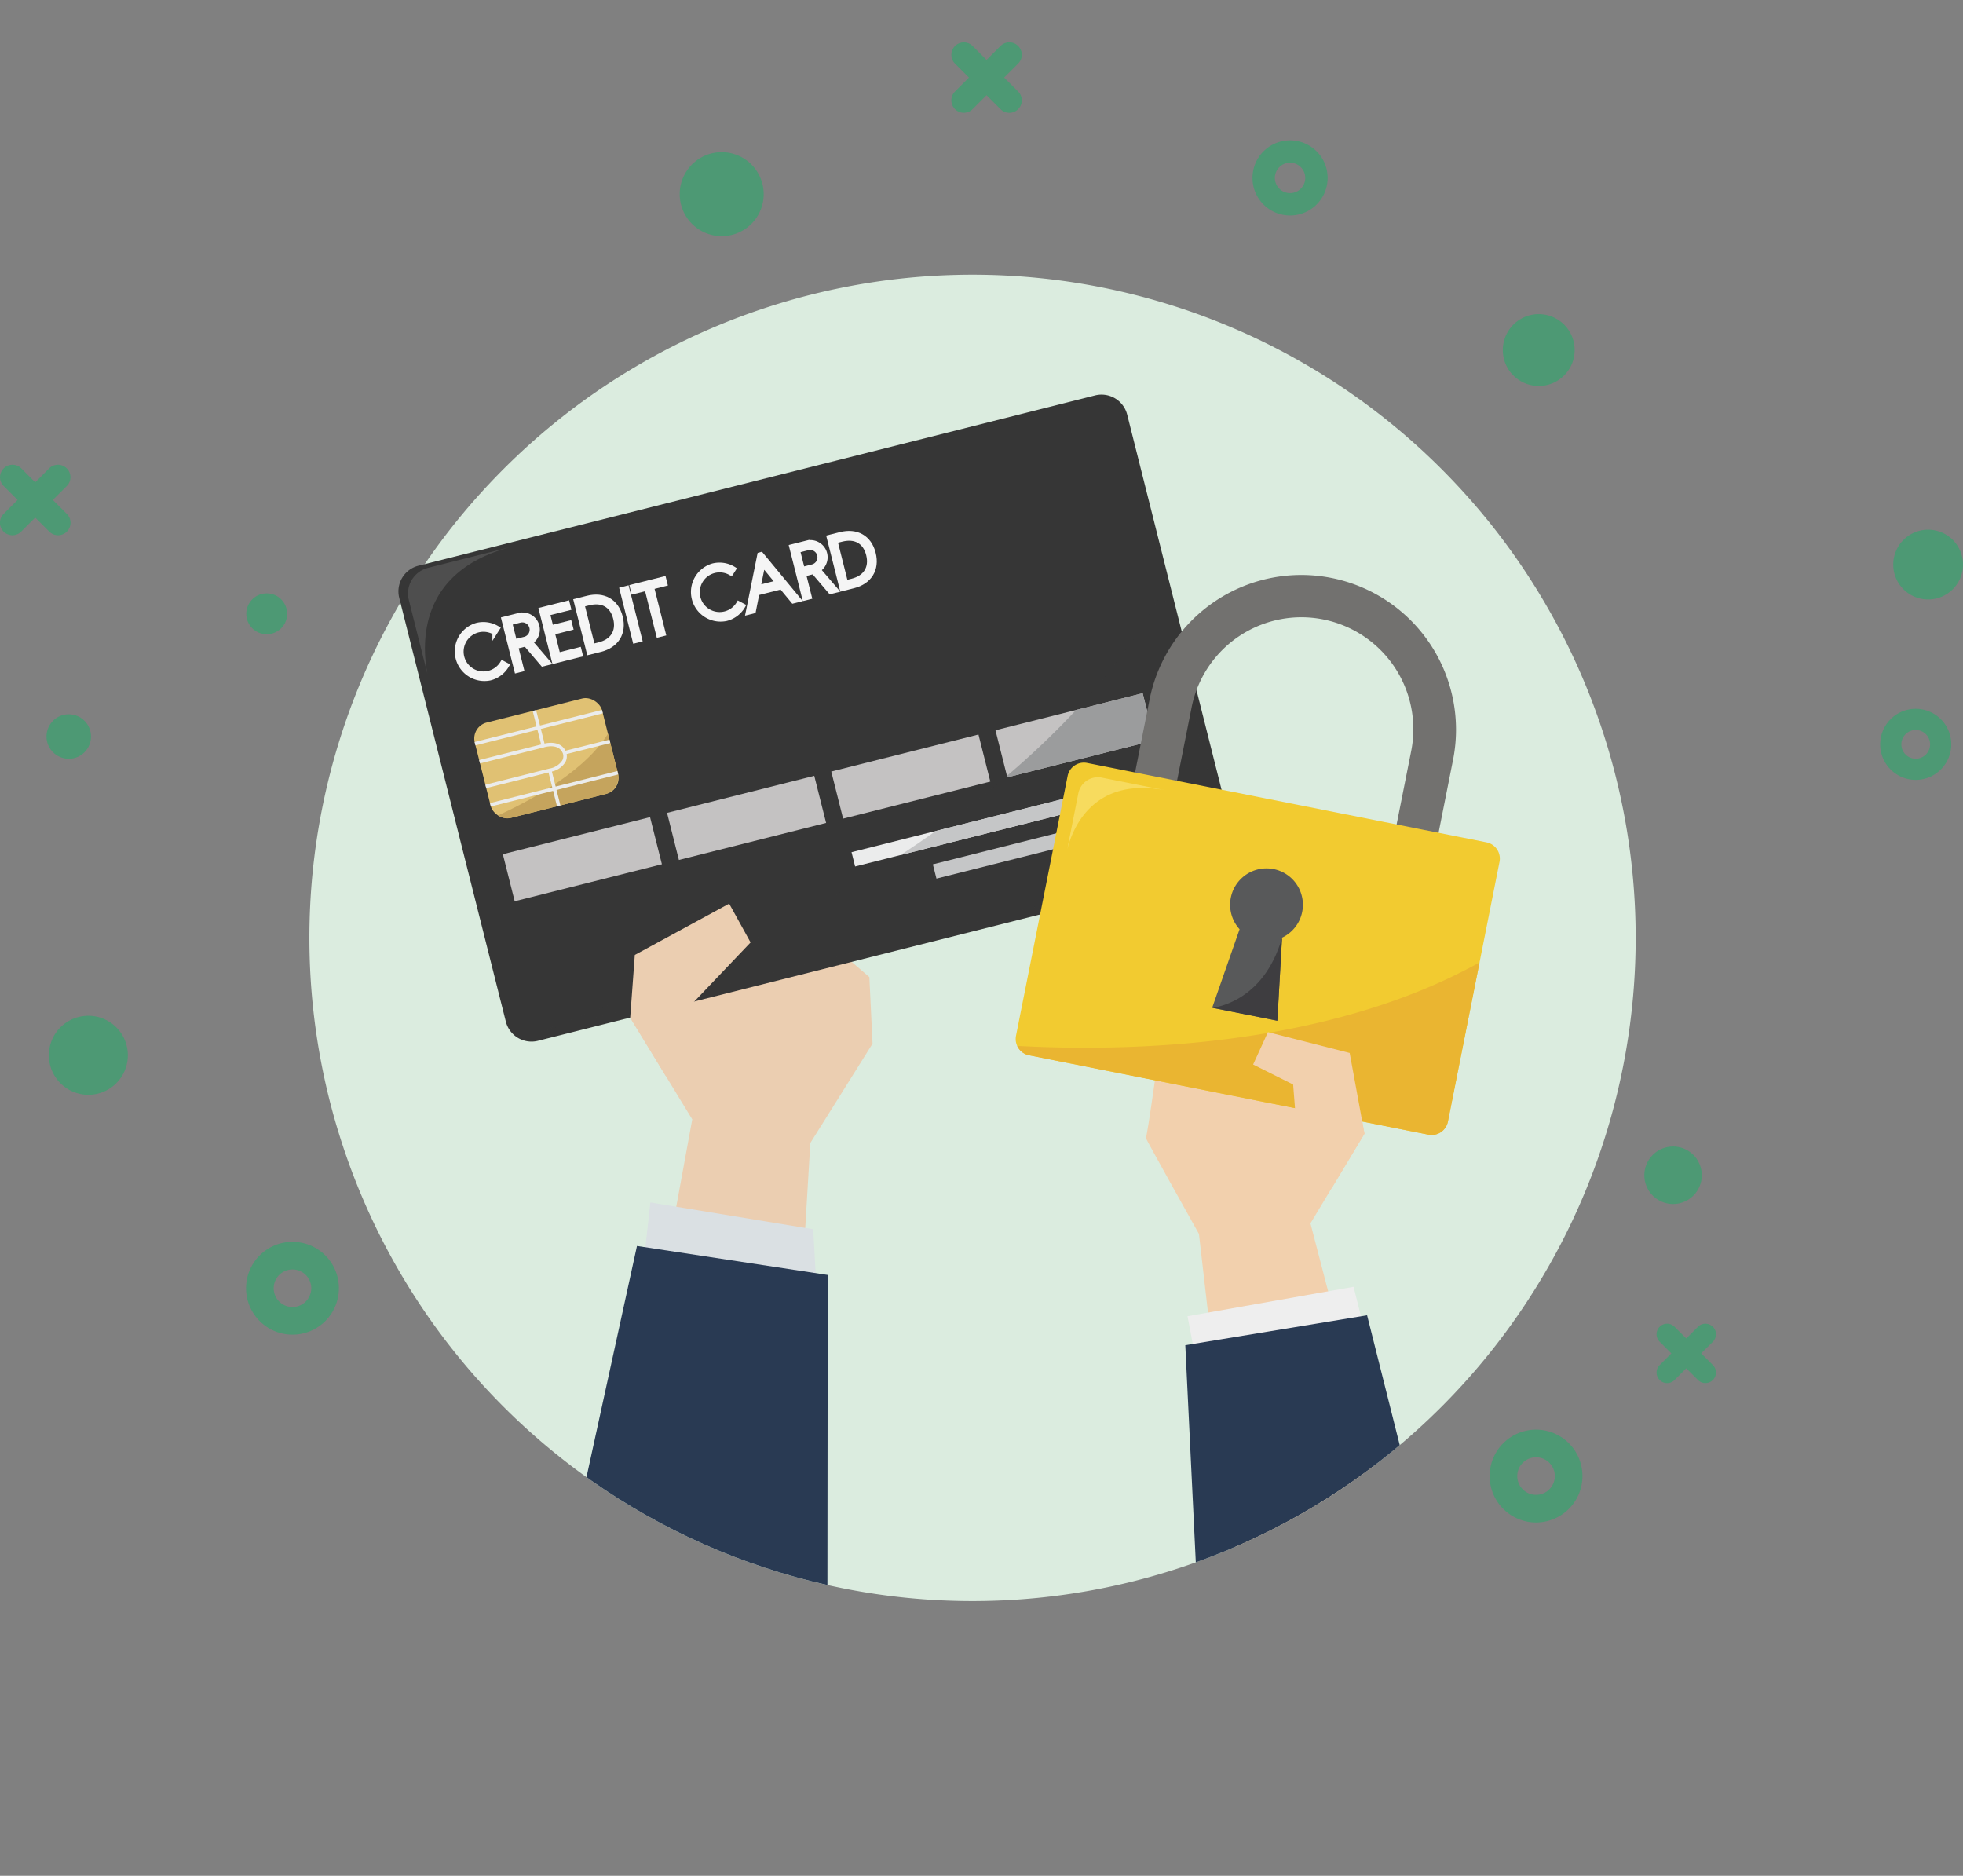 <svg xmlns="http://www.w3.org/2000/svg" xmlns:xlink="http://www.w3.org/1999/xlink" width="404" height="386.02" viewBox="0 0 404 386.02">
  <rect x="0" y="0" width="404" height="386.02" fill="#808080" stroke="none"/>
  <defs>
    <clipPath id="clip-path">
      <path id="Trazado_9291" data-name="Trazado 9291" d="M136.479,0A136.479,136.479,0,1,1,0,136.479,136.479,136.479,0,0,1,136.479,0Z" transform="translate(0 193.01) rotate(-45)" fill="#dbecdf"/>
    </clipPath>
  </defs>
  <g id="tarjeta-segura" transform="translate(-160.315 -102.301)">
    <g id="Grupo_375" data-name="Grupo 375" transform="translate(163.877 102.301)">
      <g id="Grupo_364" data-name="Grupo 364" transform="translate(3.581)">
        <path id="Trazado_1388" data-name="Trazado 1388" d="M136.479,0A136.479,136.479,0,1,1,0,136.479,136.479,136.479,0,0,1,136.479,0Z" transform="translate(0 193.01) rotate(-45)" fill="#dbecdf"/>
        <g id="Enmascarar_grupo_15" data-name="Enmascarar grupo 15" clip-path="url(#clip-path)">
          <g id="Grupo_1254" data-name="Grupo 1254" transform="translate(-71.546 -130.731)">
            <path id="Trazado_9257" data-name="Trazado 9257" d="M346.826,671.515l.951-12.914L367.2,648.044l3.564,6.456,6.186-7.735,19.1,16.388.656,13.7L383.9,697.3l-2.012,33.652-29.949,3.308,7.662-41.828Z" transform="translate(-152.727 -331.35)" fill="#ebceb1"/>
            <path id="Trazado_9258" data-name="Trazado 9258" d="M393.343,928.693l-.689-12.627-33.518-5.51-1.607,14.463Z" transform="translate(-160.883 -532.368)" fill="#dae0e3"/>
            <path id="Trazado_9259" data-name="Trazado 9259" d="M299.129,948.181l39.258,5.969-.069,70.614H282.4Z" transform="translate(-103.631 -561.04)" fill="#293a53"/>
          </g>
          <g id="Grupo_1255" data-name="Grupo 1255" transform="translate(-71.546 -130.731)">
            <path id="Trazado_9260" data-name="Trazado 9260" d="M847.769,883.856H812.754L803.669,804.8s-11.21-20.01-10.944-19.79,2.986-19.727,2.986-19.727l19.921,9.1,7.615,2.142-.2-2.482-8.232-4.12,3.044-6.66,16.824,4.285,3.047,16.619-11.114,18.453Z" transform="translate(-492.513 -420.132)" fill="#f2d0ad"/>
            <path id="Trazado_9261" data-name="Trazado 9261" d="M865.319,992.647l-2.294-9.169-34.177,6.057,1.641,8.657Z" transform="translate(-520.044 -587.937)" fill="#eee"/>
            <path id="Trazado_9262" data-name="Trazado 9262" d="M829.641,1070.434l-2.715-56.166,37.413-6.155,15.672,62.321Z" transform="translate(-518.579 -606.71)" fill="#293a53"/>
          </g>
        </g>
      </g>
      <g id="Grupo_374" data-name="Grupo 374" transform="translate(0 17.906)">
        <g id="Grupo_366" data-name="Grupo 366" transform="translate(34.408 104.15)">
          <path id="Trazado_1357" data-name="Trazado 1357" d="M203.345,164.143c-.316-1.83-.717-3.657-1.19-5.43l2.747-.734c.5,1.855.914,3.766,1.245,5.68Z" transform="translate(-148.402 -157.978)" fill="#00a82d"/>
          <path id="Trazado_1359" data-name="Trazado 1359" d="M270.259,177.175l-1.011-2.657q2.654-1.013,5.3-2.05l1.033,2.65Q272.928,176.154,270.259,177.175Z" transform="translate(-68.413 -140.703)" fill="#00c8b7"/>
        </g>
        <g id="Grupo_1253" data-name="Grupo 1253" transform="translate(-67.966 -148.637)">
          <g id="Grupo_1245" data-name="Grupo 1245" transform="translate(146.404 211.94)">
            <g id="Grupo_1244" data-name="Grupo 1244" transform="translate(0)">
              <g id="Grupo_1222" data-name="Grupo 1222">
                <path id="Trazado_9263" data-name="Trazado 9263" d="M314.408,309.877,175.088,344.927a5.448,5.448,0,0,1-6.58-3.964l-21.939-87.2a5.447,5.447,0,0,1,3.92-6.606L289.809,212.1a5.448,5.448,0,0,1,6.58,3.964l21.939,87.2A5.448,5.448,0,0,1,314.408,309.877Z" transform="translate(-146.404 -211.94)" fill="#363636"/>
              </g>
              <g id="Grupo_1223" data-name="Grupo 1223" transform="translate(28.956 40.455)" opacity="0.3">
                <path id="Trazado_9264" data-name="Trazado 9264" d="M268.083,472.575l136.9-34.443a5.448,5.448,0,0,0,3.92-6.606l-12.475-49.585C369.679,431.331,300.15,461,268.083,472.575Z" transform="translate(-268.083 -381.941)" fill="#363636"/>
              </g>
              <g id="Grupo_1224" data-name="Grupo 1224" transform="translate(14.881 61.714)">
                <rect id="Rectángulo_1211" data-name="Rectángulo 1211" width="27.024" height="20.242" rx="3.387" transform="matrix(0.97, -0.244, 0.244, 0.97, 0, 6.593)" fill="#e0c173"/>
              </g>
              <g id="Grupo_1225" data-name="Grupo 1225" transform="translate(20.511 69.799)">
                <path id="Trazado_9265" data-name="Trazado 9265" d="M257.227,513.274l-2.018-8.021c-4.844,7.734-15.783,13.669-22.611,16.793a3.585,3.585,0,0,0,2.808.464l19.208-4.832A3.632,3.632,0,0,0,257.227,513.274Z" transform="translate(-232.597 -505.253)" fill="#c5a45d"/>
              </g>
              <g id="Grupo_1230" data-name="Grupo 1230" transform="translate(21.49 61.446)">
                <g id="Grupo_1226" data-name="Grupo 1226" transform="translate(0 25.507)">
                  <rect id="Rectángulo_1212" data-name="Rectángulo 1212" width="31.241" height="9.991" transform="translate(0 7.622) rotate(-14.122)" fill="#c4c2c2"/>
                </g>
                <g id="Grupo_1227" data-name="Grupo 1227" transform="translate(33.795 17.004)">
                  <rect id="Rectángulo_1213" data-name="Rectángulo 1213" width="31.241" height="9.991" transform="translate(0 7.622) rotate(-14.122)" fill="#c4c2c2"/>
                </g>
                <g id="Grupo_1228" data-name="Grupo 1228" transform="translate(67.589 8.502)">
                  <rect id="Rectángulo_1214" data-name="Rectángulo 1214" width="31.241" height="9.991" transform="translate(0 7.622) rotate(-14.122)" fill="#c4c2c2"/>
                </g>
                <g id="Grupo_1229" data-name="Grupo 1229" transform="translate(101.384 0)">
                  <rect id="Rectángulo_1215" data-name="Rectángulo 1215" width="31.241" height="9.991" transform="translate(0 7.622) rotate(-14.122)" fill="#c4c2c2"/>
                </g>
              </g>
              <g id="Grupo_1231" data-name="Grupo 1231" transform="translate(11.919 28.552)">
                <path id="Trazado_9266" data-name="Trazado 9266" d="M206.869,419.125a5.517,5.517,0,0,1-3.453,2.607,5.6,5.6,0,0,1-2.73-10.853,5.528,5.528,0,0,1,4.258.652l-.533.838a4.578,4.578,0,1,0,1.582,6.286Z" transform="translate(-196.491 -391.963)" fill="#f5f5f5" stroke="#f5f5f5" stroke-miterlimit="10" stroke-width="1"/>
                <path id="Trazado_9267" data-name="Trazado 9267" d="M240.223,413.888l-2.659-10.571,3.15-.792a3.032,3.032,0,0,1,2.339,5.511l3.624,4.228-1.106.278-3.505-4.108-2.044.514,1.181,4.693Zm-.449-5.927,2.17-.546a2.013,2.013,0,0,0-.982-3.9l-2.17.546Z" transform="translate(-227.79 -385.655)" fill="#f5f5f5" stroke="#f5f5f5" stroke-miterlimit="10" stroke-width="1"/>
                <path id="Trazado_9268" data-name="Trazado 9268" d="M271.249,394.41l.745,2.96,3.78-.951.248.987-3.78.951,1.17,4.651,4.326-1.089.248.987-5.348,1.345-2.659-10.571,5.348-1.345.248.987Z" transform="translate(-252.491 -377.959)" fill="#f5f5f5" stroke="#f5f5f5" stroke-miterlimit="10" stroke-width="1"/>
                <path id="Trazado_9269" data-name="Trazado 9269" d="M302.759,398.358,300.1,387.787l2.352-.592c3.248-.817,5.907.582,6.741,3.894s-.833,5.859-4.081,6.677Zm.732-1.233,1.372-.345c2.7-.68,4.048-2.667,3.35-5.444s-2.81-3.834-5.513-3.154l-1.372.345Z" transform="translate(-275.444 -373.869)" fill="#f5f5f5" stroke="#f5f5f5" stroke-miterlimit="10" stroke-width="1"/>
                <path id="Trazado_9270" data-name="Trazado 9270" d="M343.45,389.956l-.98.247-2.66-10.571.98-.247Z" transform="translate(-305.705 -368.091)" fill="#f5f5f5" stroke="#f5f5f5" stroke-miterlimit="10" stroke-width="1"/>
                <path id="Trazado_9271" data-name="Trazado 9271" d="M355.364,372.335l-2.744.69,2.411,9.584-.98.247-2.411-9.584-2.758.694-.248-.987,6.482-1.631Z" transform="translate(-312.429 -361.966)" fill="#f5f5f5" stroke="#f5f5f5" stroke-miterlimit="10" stroke-width="1"/>
                <path id="Trazado_9272" data-name="Trazado 9272" d="M411.124,367.737a5.517,5.517,0,0,1-3.453,2.607,5.6,5.6,0,0,1-2.73-10.853,5.53,5.53,0,0,1,4.258.652l-.533.839a4.578,4.578,0,1,0,1.581,6.286Z" transform="translate(-352.139 -352.804)" fill="#f5f5f5" stroke="#f5f5f5" stroke-miterlimit="10" stroke-width="1"/>
                <path id="Trazado_9273" data-name="Trazado 9273" d="M451.538,350.168l7.686,9.306-1.078.271-2.415-2.914L450.7,358.1l-.735,3.707-1.092.275,2.381-11.839Zm-.606,6.822,4.074-1.025-3.108-3.774Z" transform="translate(-388.817 -345.826)" fill="#f5f5f5" stroke="#f5f5f5" stroke-miterlimit="10" stroke-width="1"/>
                <path id="Trazado_9274" data-name="Trazado 9274" d="M489.131,351.267,486.471,340.7l3.15-.792a3.032,3.032,0,0,1,2.339,5.511l3.625,4.228-1.106.278-3.5-4.109-2.044.514,1.181,4.693Zm-.449-5.926,2.17-.546a2.013,2.013,0,0,0-.982-3.9l-2.17.546Z" transform="translate(-417.465 -337.936)" fill="#f5f5f5" stroke="#f5f5f5" stroke-miterlimit="10" stroke-width="1"/>
                <path id="Trazado_9275" data-name="Trazado 9275" d="M521.546,343.314l-2.66-10.571,2.352-.592c3.248-.817,5.908.582,6.741,3.894s-.833,5.86-4.081,6.677Zm.732-1.233,1.372-.345c2.7-.68,4.048-2.667,3.35-5.443s-2.81-3.834-5.513-3.154l-1.372.345Z" transform="translate(-442.166 -331.924)" fill="#f5f5f5" stroke="#f5f5f5" stroke-miterlimit="10" stroke-width="1"/>
              </g>
              <g id="Grupo_1238" data-name="Grupo 1238" transform="translate(93.252 78.035)">
                <rect id="Rectángulo_1216" data-name="Rectángulo 1216" width="66.089" height="3.028" transform="matrix(0.97, -0.244, 0.244, 0.97, 0, 16.125)" fill="#ebecec"/>
              </g>
              <g id="Grupo_1239" data-name="Grupo 1239" transform="translate(109.989 84.348)">
                <rect id="Rectángulo_1217" data-name="Rectángulo 1217" width="50.468" height="3.028" transform="translate(0 12.313) rotate(-14.122)" fill="#c5c6c7"/>
              </g>
              <g id="Grupo_1240" data-name="Grupo 1240" transform="translate(15.679 64.885)">
                <path id="Trazado_9279" data-name="Trazado 9279" d="M238.675,485.308l-.177-.7-12.754,3.208-.8-3.171-.7.176.8,3.171L212.291,491.2l.177.7,12.754-3.209.76,3.022-12.754,3.208.177.7,12.754-3.209.007.026.368-.121c.127-.04,3.079-.988,3.934,1.273a1.851,1.851,0,0,1-.113,1.377,3.928,3.928,0,0,1-2.689,1.713L214.505,500l.177.7,12.816-3.224.774,3.078-12.816,3.224.177.7,12.816-3.224.8,3.171.7-.176-.8-3.171,12.692-3.193-.177-.7-12.692,3.193-.777-3.088A4.331,4.331,0,0,0,231,495.3a2.586,2.586,0,0,0,.232-1.616l8.982-2.26-.177-.7L230.99,493c-.905-1.776-3.014-1.785-4.311-1.47l-.757-3.011Z" transform="translate(-212.291 -484.603)" fill="#ebecec"/>
              </g>
              <g id="Grupo_1241" data-name="Grupo 1241" transform="translate(103.379 78.035)">
                <path id="Trazado_9280" data-name="Trazado 9280" d="M635.531,542.8l-.739-2.936-46.736,11.758q-3.579,2.54-7.229,4.941Z" transform="translate(-580.827 -539.863)" fill="#c5c6c7"/>
              </g>
              <g id="Grupo_1242" data-name="Grupo 1242" transform="translate(125.235 61.446)">
                <path id="Trazado_9281" data-name="Trazado 9281" d="M700.609,470.15l-13.7,3.446a167.366,167.366,0,0,1-14.237,13.565l.076.3,30.3-7.622Z" transform="translate(-672.674 -470.15)" fill="#9b9c9d"/>
              </g>
              <g id="Grupo_1243" data-name="Grupo 1243" transform="translate(1.972 31.258)">
                <path id="Trazado_9282" data-name="Trazado 9282" d="M154.855,354.294l3.813,15.158c-1.221-6.537-1.667-21.318,17.578-26.16l-17.471,4.4A5.448,5.448,0,0,0,154.855,354.294Z" transform="translate(-154.689 -343.292)" fill="#4e4e4e"/>
              </g>
            </g>
          </g>
          <g id="Grupo_1251" data-name="Grupo 1251" transform="translate(273.44 249.025)">
            <g id="Grupo_1250" data-name="Grupo 1250" transform="translate(0 0)">
              <g id="Grupo_1249" data-name="Grupo 1249">
                <g id="Grupo_1248" data-name="Grupo 1248">
                  <g id="Grupo_1246" data-name="Grupo 1246" transform="translate(21.875)">
                    <path id="Trazado_9283" data-name="Trazado 9283" d="M834.62,434.43l-8.633-1.715,5.678-28.572a23.038,23.038,0,1,0-45.192-8.98l-5.678,28.572-8.633-1.716,5.678-28.572A31.84,31.84,0,1,1,840.3,405.858Z" transform="translate(-772.162 -367.782)" fill="#72716f"/>
                  </g>
                  <g id="Grupo_1247" data-name="Grupo 1247" transform="translate(0 38.652)">
                    <path id="Trazado_9284" data-name="Trazado 9284" d="M769.193,604.073a3.414,3.414,0,0,1-4.013,2.685l-82.193-16.333a3.414,3.414,0,0,1-2.682-4.016l10.622-53.453a3.414,3.414,0,0,1,4.013-2.685L777.134,546.6a3.415,3.415,0,0,1,2.682,4.016Z" transform="translate(-680.24 -530.205)" fill="#f2cb30"/>
                  </g>
                </g>
              </g>
              <path id="Trazado_9285" data-name="Trazado 9285" d="M770.212,735.736l6.508-32.752c-31.635,17.55-72.391,18.407-95.144,17.172a3.4,3.4,0,0,0,2.43,1.931L766.2,738.421A3.414,3.414,0,0,0,770.212,735.736Z" transform="translate(-681.258 -623.217)" fill="#eab531"/>
              <path id="Trazado_9286" data-name="Trazado 9286" d="M868.7,630.576a7.489,7.489,0,1,0-12.886,3.573l-5.642,16.16,13.412,2.665.966-17.09A7.479,7.479,0,0,0,868.7,630.576Z" transform="translate(-809.735 -561.214)" fill="#58595a"/>
              <path id="Trazado_9287" data-name="Trazado 9287" d="M727.11,546.115l-2.287,11.51c1.276-4.827,5.739-15,20.438-12.075L731.917,542.9A4.1,4.1,0,0,0,727.11,546.115Z" transform="translate(-714.214 -501.167)" fill="#f7db5e"/>
              <path id="Trazado_9288" data-name="Trazado 9288" d="M850.174,695.992s10.513-.838,14.378-14.424l-.966,17.09Z" transform="translate(-809.735 -606.897)" fill="#3e3d40"/>
            </g>
          </g>
          <path id="Trazado_9289" data-name="Trazado 9289" d="M894.44,781.955l-2.483,1.382c1.406,4,5.058,7.745,8.3,10.786q.717.674,1.448,1.332l6.794-11.281-3.047-16.619-16.824-4.285-3.044,6.66,8.232,4.12Z" transform="translate(-563.276 -420.132)" fill="#f2d0ad"/>
          <path id="Trazado_9290" data-name="Trazado 9290" d="M372.127,683.052c-4.452,1.047-8.684,2.866-13.213,3.665-1.591.281-3.2.529-4.8.822l-7.285-11.926.951-12.914L367.2,652.143l4.406,7.982L358.8,673.562Z" transform="translate(-152.728 -335.449)" fill="#ebceb1"/>
        </g>
      </g>
    </g>
    <g id="Grupo_376" data-name="Grupo 376" transform="translate(160.315 111.012)" opacity="0.4">
      <path id="Trazado_1375" data-name="Trazado 1375" d="M192.968,218.877a9.55,9.55,0,1,0,9.549,9.551A9.55,9.55,0,0,0,192.968,218.877Zm0,13.416a3.866,3.866,0,1,1,3.865-3.865A3.866,3.866,0,0,1,192.968,232.293Z" transform="translate(-132.772 27.971)" fill="#00be62"/>
      <path id="Trazado_1376" data-name="Trazado 1376" d="M309.715,236.507a9.55,9.55,0,1,0,9.549,9.549A9.549,9.549,0,0,0,309.715,236.507Zm0,13.416a3.866,3.866,0,1,1,3.865-3.867A3.868,3.868,0,0,1,309.715,249.923Z" transform="translate(6.416 48.99)" fill="#00be62"/>
      <path id="Trazado_1377" data-name="Trazado 1377" d="M344.14,168.839a7.313,7.313,0,1,0,7.313,7.313A7.312,7.312,0,0,0,344.14,168.839Zm0,10.273a2.959,2.959,0,1,1,2.96-2.959A2.96,2.96,0,0,1,344.14,179.112Z" transform="translate(50.128 -31.685)" fill="#00be62"/>
      <path id="Trazado_1378" data-name="Trazado 1378" d="M285.632,115.477a7.732,7.732,0,1,0,7.732,7.732A7.732,7.732,0,0,0,285.632,115.477Zm0,10.862a3.129,3.129,0,1,1,3.128-3.13A3.13,3.13,0,0,1,285.632,126.339Z" transform="translate(-20.128 -95.304)" fill="#00be62"/>
      <path id="Trazado_1379" data-name="Trazado 1379" d="M173.029,197.656a8.129,8.129,0,1,0,8.131,8.129A8.128,8.128,0,0,0,173.029,197.656Z" transform="translate(-154.848 2.671)" fill="#00be62"/>
      <path id="Trazado_1380" data-name="Trazado 1380" d="M320.6,209.931a5.912,5.912,0,1,0,5.912,5.912A5.912,5.912,0,0,0,320.6,209.931Z" transform="translate(23.73 17.306)" fill="#00be62"/>
      <path id="Trazado_1381" data-name="Trazado 1381" d="M232.768,116.586a8.642,8.642,0,1,0,8.642,8.642A8.642,8.642,0,0,0,232.768,116.586Z" transform="translate(-84.238 -93.982)" fill="#00be62"/>
      <path id="Trazado_1383" data-name="Trazado 1383" d="M308.791,131.79a7.391,7.391,0,1,0,7.392,7.392A7.391,7.391,0,0,0,308.791,131.79Z" transform="translate(7.891 -75.855)" fill="#00be62"/>
      <circle id="Elipse_13" data-name="Elipse 13" cx="4.207" cy="4.207" r="4.207" transform="translate(50.685 113.396)" fill="#00be62"/>
      <path id="Trazado_1384" data-name="Trazado 1384" d="M345.232,152.026a7.177,7.177,0,1,0,7.177,7.18A7.178,7.178,0,0,0,345.232,152.026Z" transform="translate(51.59 -51.729)" fill="#00be62"/>
      <circle id="Elipse_14" data-name="Elipse 14" cx="4.58" cy="4.58" r="4.58" transform="translate(9.569 138.277)" fill="#00be62"/>
      <path id="Trazado_1385" data-name="Trazado 1385" d="M260.5,113.525l2.876-2.876a2.563,2.563,0,0,0-3.624-3.626l-2.876,2.876L254,107.023a2.564,2.564,0,0,0-3.626,3.626l2.876,2.876-2.876,2.876A2.564,2.564,0,0,0,254,120.027l2.876-2.876,2.876,2.876a2.563,2.563,0,0,0,3.624-3.626Z" transform="translate(-53.834 -106.275)" fill="#00be62"/>
      <path id="Trazado_1386" data-name="Trazado 1386" d="M171.191,153.175l2.876-2.876a2.564,2.564,0,0,0-3.626-3.626l-2.876,2.876-2.876-2.876a2.564,2.564,0,0,0-3.626,3.626l2.876,2.876-2.876,2.876a2.564,2.564,0,1,0,3.626,3.626l2.876-2.876,2.876,2.876a2.564,2.564,0,1,0,3.626-3.626Z" transform="translate(-160.315 -59.003)" fill="#00be62"/>
      <path id="Trazado_1387" data-name="Trazado 1387" d="M325.032,232.688l2.438-2.436a2.172,2.172,0,0,0-3.071-3.071l-2.436,2.436-2.436-2.436a2.172,2.172,0,0,0-3.071,3.071l2.436,2.436-2.436,2.436a2.172,2.172,0,0,0,3.071,3.071l2.436-2.436,2.436,2.436a2.172,2.172,0,0,0,3.071-3.071Z" transform="translate(25.083 37.117)" fill="#00be62"/>
    </g>
  </g>
</svg>
